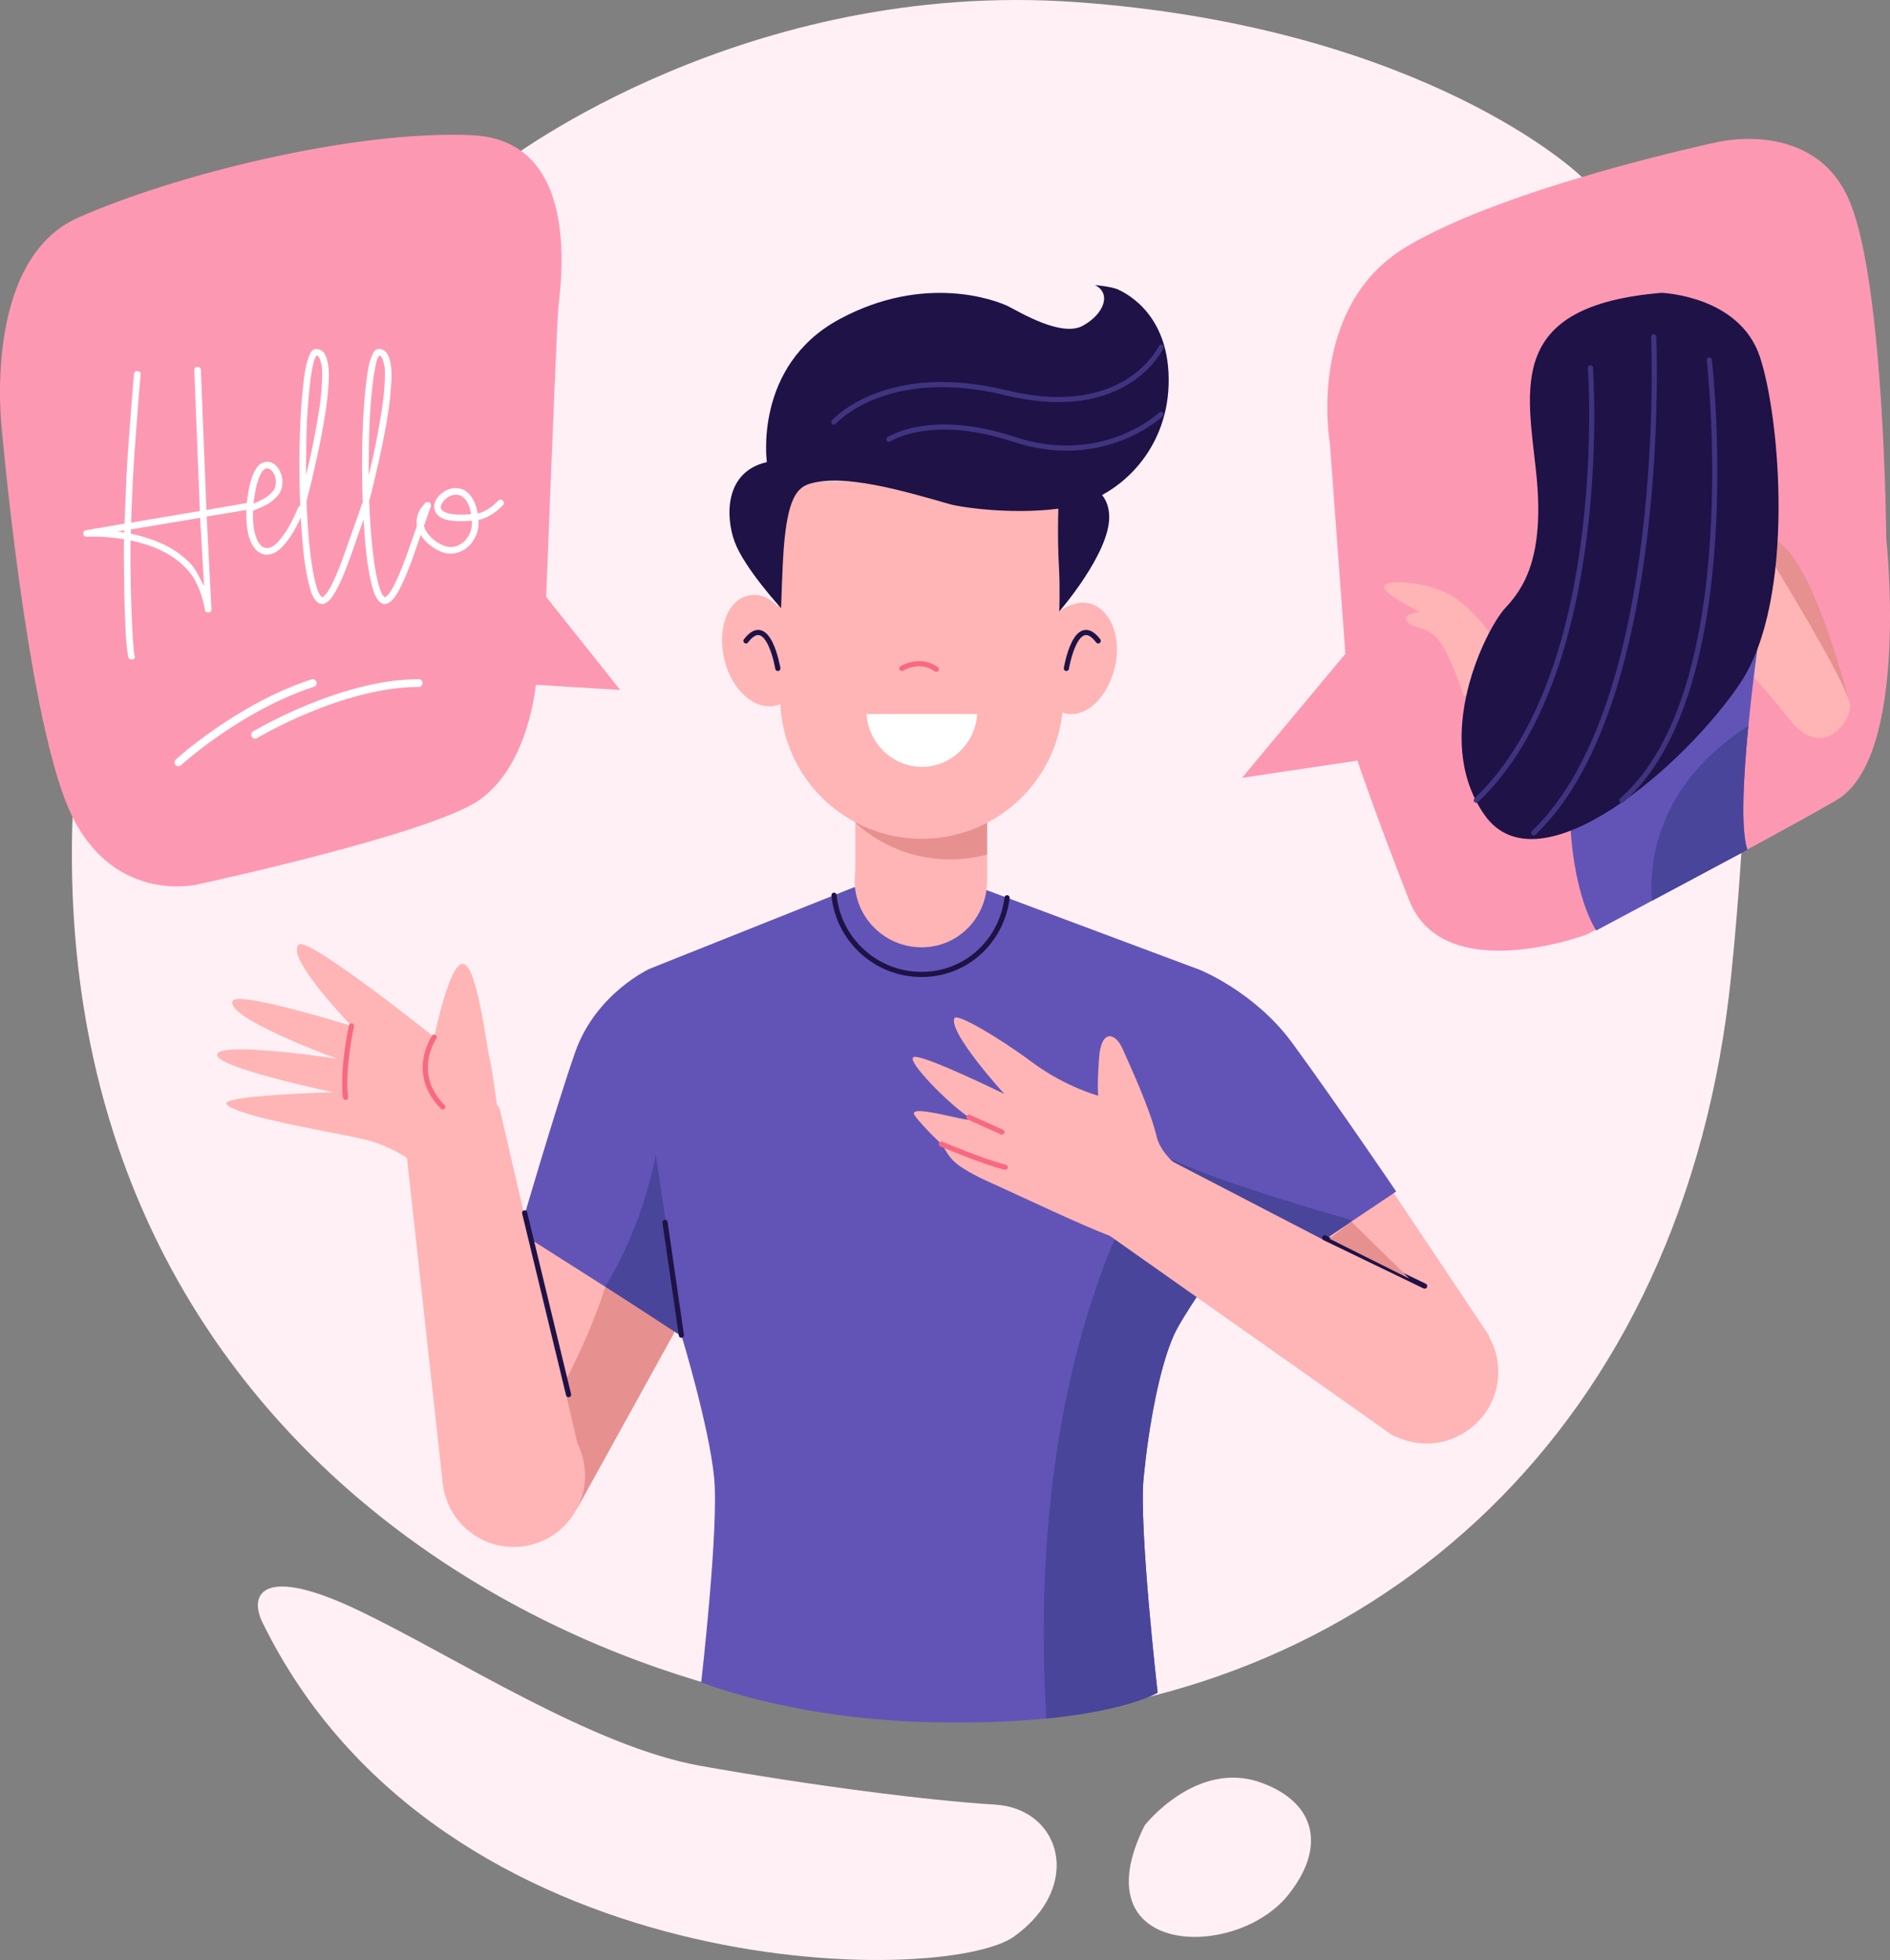 <?xml version="1.0" encoding="utf-8"?>
<!-- Generator: Adobe Illustrator 16.0.0, SVG Export Plug-In . SVG Version: 6.00 Build 0)  -->
<!DOCTYPE svg PUBLIC "-//W3C//DTD SVG 1.1//EN" "http://www.w3.org/Graphics/SVG/1.1/DTD/svg11.dtd">
<svg version="1.1" id="Layer_1" xmlns="http://www.w3.org/2000/svg" xmlns:xlink="http://www.w3.org/1999/xlink" x="0px" y="0px"
	 width="731.504px" height="758.423px" viewBox="0 0 731.504 758.423" enable-background="new 0 0 731.504 758.423"
	 xml:space="preserve">
<rect x="0" y="0" width="731.504" height="758.423" fill="#808080" stroke="none"/>
<g>
	<path fill="#FFF0F6" d="M196.075,62.318c0,0,92.057-70.668,220.488-61.497c125.994,8.997,188.49,59.996,196.99,68.996
		c9.211,9.753,83.586,40.095,56.497,307.483c-17.832,176.016-137.992,278.987-281.985,287.987S19.083,570.793,28.083,315.806
		C28.083,315.806,65.582,134.314,196.075,62.318z"/>
	<path fill="#FFB5B5" d="M212.055,440.984l-36,118l47.334,24.667l42-76c0,0-12-103.334-20.667-114.667
		C244.722,392.984,227.388,401.65,212.055,440.984z"/>
	<path fill="#E79090" d="M223.389,583.651l40.68-73.611c-13.162-6.564-28.242-13.606-29.765-12.223c0,0-11.211,38.184-38.358,71.532
		L223.389,583.651z"/>
	<path fill="#FFF0F6" d="M101.579,627.79c-5.381-10.996-0.001-22.499,37.498-4.5s89.996,52.497,131.994,59.997
		s88.495,13.499,113.994,14.999s34.497,31.499,7.499,50.998S170.575,768.783,101.579,627.79z"/>
	<path fill="#FFF0F6" d="M443.062,706.285c0,0,19.999-25.497,44.997-16.499c21.543,7.754,25.179,25.237,10.5,43.498
		C478.061,758.784,417.563,757.282,443.062,706.285z"/>
	<path fill="#FFB5B5" d="M507.926,414.499l68.556,102.569l-38.191,37.29l-62.164-60.629c0,0-18.363-102.395-13.339-115.748
		C462.787,377.981,481.885,381.271,507.926,414.499z"/>
	<path fill="#6254B6" d="M500.054,403.442c-14.407-19.633-35.582-28.125-35.582-28.125l-82.918-31h-23.5v-1h-27.5l-79,31.5
		c0,0-21,9.5-29,32.5s-21.5,69.5-21.5,69.5l62.667,39.833c0,0,10.668,35.001,12.668,55.001c1.926,19.257-5.001,79.333-5.001,79.333
		s34.505,13.834,86,15.334c68.667,2,90.667-11.334,90.667-11.334s-7.344-64.057-5.418-83.313c2-20,6.015-42.222,11.668-54.981
		c3.275-7.393,16.749-26.356,16.749-26.356l11.5,9.516l57.833-38.802C540.387,461.047,516.138,425.359,500.054,403.442z"/>
	<circle fill="#FFB5B5" cx="552.137" cy="531.235" r="27.334"/>
	<circle fill="#FFB5B5" cx="552.58" cy="530.883" r="27.334"/>
	<path fill="#FFB5B5" d="M382.054,340.458v-39.141h-51v34.38c0,1.653-0.259,3.364-0.259,5.116
		c0.003,14.227,11.663,25.758,25.89,25.754c14.227-0.003,25.372-11.538,25.369-25.765
		C382.054,340.688,382.054,340.661,382.054,340.458z"/>
	<path fill="none" stroke="#1E1247" stroke-width="2" stroke-linecap="round" stroke-linejoin="round" stroke-miterlimit="10" d="
		M322.797,346.41c1.704,17.216,16.226,30.662,33.889,30.657c17.319-0.004,31.03-12.941,33.091-29.676"/>
	<path fill="#E79090" d="M331.054,318.399c9.721,8.801,22.604,14.172,36.747,14.168c4.933-0.001,9.707-0.668,14.253-1.892v-29.358
		h-51V318.399z"/>
	<path fill="#FFB5B5" d="M421.647,233.489c-3.672-0.879-7.594,0.307-11.594,2.965v-50.137h-109v48.449
		c-3-3.566-7.355-5.289-11.586-4.277c-8.049,1.926-11.918,13.013-9.107,24.762c2.812,11.749,11.801,19.713,19.85,17.787
		c0.599-0.143,1.262-0.352,1.816-0.593c1.373,29.022,25.383,52.129,54.743,52.122c28.237-0.006,51.493-21.39,54.438-48.844
		c0.325,0.113,0.659,0.233,0.998,0.314c8.049,1.926,16.48-6.038,19.293-17.787C434.31,246.502,429.696,235.415,421.647,233.489z"/>
	<path fill="#FFFFFF" d="M335.429,276.317c0.531,11,9.887,20.42,21.38,20.417c11.491-0.003,20.839-9.417,21.37-20.417H335.429z"/>
	<path fill="#1E1247" d="M409.971,236.609c0,0,19.833-22.792,19.333-37.042s-17-13.75-18.5-12.75s-1.514,22.982-1,31.5
		C410.304,226.609,409.971,236.609,409.971,236.609z"/>
	<path fill="#1E1247" d="M302.304,235.317c0,0-14.25-15.5-18-25.75c-3.488-9.534-4-27,12.5-30.75c0,0-5.25-37.25,28-55.25
		s61-7.25,65.5-5s20.5,12,28.75,7.5s11.25-12.5,4.75-15.75c0,0,6.349,0.513,9,1.75c3.75,1.75,20.25,10.25,19.5,36.75
		s-20.25,44.25-39.25,47.5s-40.868,0.083-45.5-1.25c-18.899-5.438-40.478-11.62-53.75-8c-5.5,1.5-9,6-10.5,25.5
		C302.84,218.597,302.304,235.317,302.304,235.317z"/>
	<path fill="none" stroke="#F86980" stroke-width="2" stroke-linecap="round" stroke-linejoin="round" stroke-miterlimit="10" d="
		M349.054,258.65c0,0,7-4.333,13.333,0.334"/>
	<path fill="none" stroke="#1E1247" stroke-width="2" stroke-linecap="round" stroke-linejoin="round" stroke-miterlimit="10" d="
		M412.721,258.65c0,0,3.666-21.999,12.333-10.666"/>
	<path fill="none" stroke="#1E1247" stroke-width="2" stroke-linecap="round" stroke-linejoin="round" stroke-miterlimit="10" d="
		M301.055,258.65c0,0-3.666-21.999-12.333-10.666"/>
	<path fill="#FFB5B5" d="M157.389,446.984l14,127.334l54.794-4.153l-32.794-141.181c0,0-4.668-9.334-18.668-7.334
		C165.823,422.922,154.673,427.388,157.389,446.984z"/>
	<circle fill="#FFB5B5" cx="198.819" cy="570.989" r="27.608"/>
	<path fill="#FFB5B5" d="M192.387,427.984c0,0-1.667-13.333-3-19s-4.667-34.666-10-36s-11.333,28.333-11.333,28.333
		s-48.647-38.928-52.375-35.834c-5.625,4.668,20.375,31.501,20.375,31.501s-44.015-13.742-46-9.667
		c-3.167,6.501,40.333,22.333,40.333,22.333s-45.333-6.832-46.333-1.667c-0.99,5.116,45,14.667,45,14.667s-44.5,1.168-41.333,4.667
		c4.273,4.722,38.74,10.345,52.334,13.334c6.896,1.517,16.333,5.333,24.666,12.999C180.713,468.362,194.054,436.318,192.387,427.984
		z"/>
	<path fill="#FD98B3" d="M240.054,266.984l-32.667-2c0,0-2.667,31.334-22,44.667S76.054,342.317,76.054,342.317s-34,8.001-50-30.666
		S0.72,166.317,0.72,166.317s-7.999-65.334,29.334-82s107.302-34.095,152.666-32c43.332,2.001,34.001,59.334,33.334,67.334
		s-4.667,111.333-4.667,111.333L240.054,266.984z"/>
	<path fill="#FD98B3" d="M480.719,300.984l40-48l-6-81.333c0,0-9.334-52.667,29.333-76s120.667-40.667,120.667-40.667
		s37.999-9.332,51.333,23.334s14,130,14,130s9.334,84.666-19.333,101.333s-96.667,52-96.667,52s-55.332,20.667-68.666-13.333
		s-20-54-20-54L480.719,300.984z"/>
	<path fill="#E79090" d="M716.054,272.817c0,0-14.5-58.5-29.5-64c0,0-12,4.5-5.5,18S704.054,266.817,716.054,272.817z"/>
	<path fill="#FFB5B5" d="M566.554,269.317c0,0-6-18.5-11-23s-9-3-11-6s5-3.5,5-3.5s-16.5-8-13.5-10.5s19-0.5,27,5s13,13,13,13
		S581.554,265.817,566.554,269.317z"/>
	<g>
		<path fill="#FFFFFF" d="M97.021,195.794c0.066,0.341-0.018,0.646-0.255,0.918c-0.239,0.272-0.527,0.442-0.867,0.51l-15.9,2.649
			l1.835,35.88c0,0.815-0.408,1.223-1.224,1.223c-0.884,0-1.325-0.407-1.325-1.223c-0.407-2.039-0.851-3.823-1.325-5.352
			c-0.476-1.529-1.156-3.195-2.038-4.995c-0.884-1.801-2.039-3.482-3.466-5.045c-5.029-5.504-12.333-9.241-21.915-11.213
			c-0.068,4.077-0.068,8.562,0,13.455c0.067,4.893,0.187,9.53,0.357,13.913c0.168,4.383,0.356,8.154,0.561,11.314
			c0.203,3.16,0.407,5.079,0.611,5.759c0.339,0.815,0.102,1.358-0.714,1.631h-0.407c-0.612,0-1.02-0.272-1.224-0.815
			c-0.204-0.611-0.407-1.852-0.611-3.72c-0.204-1.87-0.374-4.112-0.51-6.728c-0.137-2.617-0.255-5.488-0.356-8.613
			c-0.103-3.126-0.171-6.269-0.204-9.429c-0.035-3.159-0.068-6.235-0.102-9.225c-0.035-2.989-0.018-5.673,0.051-8.052
			c-2.039-0.34-4.163-0.595-6.371-0.765c-2.209-0.169-4.502-0.255-6.88-0.255c-0.137,0-0.306,0.018-0.51,0.051
			c-0.204,0.035-0.407,0.051-0.611,0.051c-0.815,0-1.292-0.407-1.427-1.223c0-0.747,0.339-1.188,1.019-1.325l14.984-2.549
			c0.135-2.649,0.255-5.453,0.356-8.409c0.102-2.955,0.22-6.064,0.356-9.326c0.271-5.163,0.595-10.158,0.969-14.983
			c0.372-4.824,0.695-9.088,0.968-12.792c0.271-3.703,0.51-6.677,0.714-8.919s0.306-3.397,0.306-3.466
			c0.136-0.882,0.611-1.257,1.427-1.121c0.883,0.137,1.257,0.646,1.122,1.529c-0.408,4.484-0.749,8.579-1.02,12.282
			c-0.272,3.704-0.596,7.968-0.969,12.792c-0.374,4.826-0.697,9.82-0.968,14.983c-0.138,3.262-0.272,6.286-0.408,9.072
			c-0.137,2.787-0.239,5.437-0.306,7.95l26.604-4.485l-2.141-54.43c0-0.883,0.441-1.325,1.325-1.325
			c0.815,0,1.224,0.442,1.224,1.325l2.14,54.022l15.494-2.65C96.206,194.538,96.749,194.912,97.021,195.794z M45.343,205.682
			c0.475,0.068,0.934,0.137,1.376,0.203c0.441,0.069,0.9,0.138,1.376,0.204c0-0.339,0.033-0.611,0.103-0.815L45.343,205.682z
			 M77.45,200.381l-26.807,4.485v1.631c3.465,0.748,6.59,1.666,9.377,2.752c5.912,2.242,10.703,5.436,14.372,9.581
			c0.408,0.475,0.831,1.086,1.274,1.835c0.441,0.747,0.866,1.494,1.274,2.242c0.407,0.747,0.78,1.479,1.121,2.191
			c0.339,0.714,0.645,1.274,0.917,1.682L77.45,200.381z"/>
		<path fill="#FFFFFF" d="M103.34,214.651h-0.204c-1.427-0.068-2.701-0.628-3.822-1.682c-1.121-1.053-2.022-2.531-2.701-4.435
			c-1.154-3.466-1.528-7.882-1.121-13.251c0.204-2.446,0.543-4.755,1.02-6.931c0.475-2.174,1.086-4.042,1.835-5.606
			c0.882-1.835,1.835-2.989,2.854-3.466c1.02-0.475,1.8-0.678,2.345-0.611c1.154,0.068,2.191,0.51,3.108,1.325
			c0.918,0.815,1.613,1.903,2.09,3.262c0.543,1.36,0.696,2.94,0.459,4.74c-0.239,1.801-1.139,3.414-2.701,4.841
			c-1.427,1.36-3.024,2.431-4.791,3.211c-1.768,0.782-3.024,1.31-3.771,1.58c-0.068,1.903-0.018,3.721,0.153,5.453
			c0.169,1.733,0.492,3.279,0.968,4.638c0.951,2.787,2.345,4.248,4.18,4.383c0.407,0,0.984-0.135,1.732-0.407
			c0.747-0.271,1.631-0.951,2.65-2.039c1.02-1.086,2.174-2.649,3.466-4.688c1.29-2.038,2.717-4.857,4.28-8.46
			c0.34-0.815,0.883-1.053,1.632-0.714c0.815,0.341,1.053,0.884,0.713,1.631c-2.583,6.049-5.132,10.466-7.645,13.251
			C107.825,213.326,105.582,214.651,103.34,214.651z M103.442,181.219c-1.02,0-1.938,0.884-2.753,2.649
			c-0.611,1.292-1.139,2.905-1.579,4.842c-0.443,1.937-0.765,3.993-0.969,6.167c0.883-0.339,1.952-0.831,3.211-1.479
			c1.257-0.645,2.396-1.442,3.414-2.395c1.155-1.087,1.8-2.259,1.938-3.517c0.135-1.257,0.033-2.36-0.307-3.313
			c-0.341-0.882-0.781-1.596-1.324-2.14C104.528,181.49,103.985,181.219,103.442,181.219z"/>
		<path fill="#FFFFFF" d="M124.743,233.712c-0.68,0-1.291-0.222-1.835-0.662c-0.544-0.443-1.003-0.969-1.376-1.58
			c-0.374-0.612-0.68-1.224-0.917-1.835c-0.239-0.611-0.392-1.088-0.459-1.427c-0.884-2.787-1.699-6.864-2.446-12.231
			c-0.544-4.756-0.985-10.193-1.325-16.309c-0.341-6.116-0.509-12.604-0.509-19.469c0-5.844,0.117-11.365,0.356-16.563
			c0.237-5.198,0.594-9.836,1.07-13.914c0.204-2.174,0.441-4.093,0.713-5.759c0.271-1.664,0.577-3.073,0.918-4.229
			c0.339-1.155,0.765-2.226,1.273-3.211c0.51-0.984,1.239-1.479,2.192-1.479c1.223,0,2.242,0.51,3.058,1.529
			c0.747,1.088,1.274,2.686,1.58,4.791c0.306,2.106,0.321,4.825,0.051,8.154c-0.137,2.515-0.426,5.335-0.866,8.46
			c-0.443,3.126-1.037,6.625-1.784,10.499c-0.611,3.194-1.258,6.304-1.937,9.326c-0.68,3.024-1.292,5.692-1.835,8.001
			c-0.545,2.312-1.189,4.893-1.937,7.747c0,0.068-0.035,0.102-0.102,0.102c0.271,7.477,0.747,14.135,1.427,19.979
			c0.679,5.844,1.494,10.295,2.446,13.353c0.543,1.767,1.02,2.888,1.427,3.364c0.408,0.475,0.679,0.746,0.815,0.815
			c0.136-0.069,0.543-0.426,1.224-1.07c0.678-0.646,1.596-2.158,2.752-4.536c1.562-3.126,3.328-7.543,5.3-13.251
			c0.815-2.378,1.596-4.603,2.345-6.676c0.747-2.072,1.392-3.874,1.937-5.402c0.543-1.529,1.121-3.211,1.733-5.046
			c0.271-0.747,0.815-1.02,1.631-0.815c0.339,0.068,0.594,0.255,0.764,0.561c0.169,0.306,0.187,0.629,0.052,0.969
			c-0.612,1.834-1.19,3.517-1.733,5.045c-0.545,1.529-1.189,3.348-1.937,5.453c-0.748,2.107-1.529,4.35-2.345,6.728
			c-1.563,4.485-2.939,8.068-4.128,10.754c-1.189,2.684-2.242,4.739-3.159,6.166c-0.918,1.428-1.733,2.378-2.446,2.854
			c-0.714,0.475-1.31,0.747-1.784,0.815H124.743z M122.501,137.593c-0.068,0.068-0.204,0.272-0.408,0.611
			c-0.203,0.341-0.425,0.952-0.662,1.835c-0.239,0.884-0.494,2.106-0.765,3.669c-0.272,1.564-0.545,3.603-0.815,6.116
			c-0.407,3.466-0.73,7.458-0.968,11.977c-0.239,4.52-0.357,9.326-0.357,14.423c-0.068,1.36-0.102,2.668-0.102,3.925
			c0,1.258,0,2.532,0,3.822c0.543-2.174,1.121-4.638,1.732-7.391c0.612-2.752,1.188-5.622,1.733-8.612
			c0.747-3.805,1.341-7.253,1.783-10.346c0.441-3.092,0.729-5.861,0.866-8.308c0.271-3.873,0.237-6.591-0.102-8.154
			c-0.341-1.562-0.68-2.548-1.02-2.956C123.077,137.797,122.771,137.593,122.501,137.593z"/>
		<path fill="#FFFFFF" d="M149.003,233.712c-0.68,0-1.291-0.222-1.835-0.662c-0.544-0.443-1.003-0.969-1.376-1.58
			c-0.374-0.612-0.68-1.224-0.917-1.835c-0.239-0.611-0.392-1.088-0.459-1.427c-0.884-2.787-1.699-6.864-2.446-12.231
			c-0.544-4.756-0.985-10.193-1.325-16.309c-0.341-6.116-0.509-12.604-0.509-19.469c0-5.844,0.117-11.365,0.356-16.563
			c0.237-5.198,0.594-9.836,1.07-13.914c0.204-2.174,0.441-4.093,0.713-5.759c0.271-1.664,0.577-3.073,0.918-4.229
			c0.339-1.155,0.765-2.226,1.273-3.211c0.51-0.984,1.239-1.479,2.192-1.479c1.223,0,2.242,0.51,3.058,1.529
			c0.747,1.088,1.274,2.686,1.58,4.791c0.306,2.106,0.321,4.825,0.051,8.154c-0.137,2.515-0.426,5.335-0.866,8.46
			c-0.443,3.126-1.037,6.625-1.784,10.499c-0.611,3.194-1.258,6.304-1.937,9.326c-0.68,3.024-1.292,5.692-1.835,8.001
			c-0.545,2.312-1.189,4.893-1.937,7.747c0,0.068-0.035,0.102-0.102,0.102c0.271,7.477,0.747,14.135,1.427,19.979
			c0.679,5.844,1.494,10.295,2.446,13.353c0.543,1.767,1.02,2.888,1.427,3.364c0.408,0.475,0.679,0.746,0.815,0.815
			c0.136-0.069,0.543-0.426,1.224-1.07c0.678-0.646,1.596-2.158,2.752-4.536c1.562-3.126,3.328-7.543,5.3-13.251
			c0.815-2.378,1.596-4.603,2.345-6.676c0.747-2.072,1.392-3.874,1.937-5.402c0.543-1.529,1.121-3.211,1.733-5.046
			c0.271-0.747,0.815-1.02,1.631-0.815c0.339,0.068,0.594,0.255,0.764,0.561c0.169,0.306,0.187,0.629,0.052,0.969
			c-0.612,1.834-1.19,3.517-1.733,5.045c-0.545,1.529-1.189,3.348-1.937,5.453c-0.748,2.107-1.529,4.35-2.345,6.728
			c-1.563,4.485-2.939,8.068-4.128,10.754c-1.189,2.684-2.242,4.739-3.159,6.166c-0.918,1.428-1.733,2.378-2.446,2.854
			c-0.714,0.475-1.31,0.747-1.784,0.815H149.003z M146.761,137.593c-0.068,0.068-0.204,0.272-0.408,0.611
			c-0.203,0.341-0.425,0.952-0.662,1.835c-0.239,0.884-0.494,2.106-0.765,3.669c-0.272,1.564-0.545,3.603-0.815,6.116
			c-0.407,3.466-0.73,7.458-0.968,11.977c-0.239,4.52-0.357,9.326-0.357,14.423c-0.068,1.36-0.102,2.668-0.102,3.925
			c0,1.258,0,2.532,0,3.822c0.543-2.174,1.121-4.638,1.732-7.391c0.612-2.752,1.188-5.622,1.733-8.612
			c0.747-3.805,1.341-7.253,1.783-10.346c0.441-3.092,0.729-5.861,0.866-8.308c0.271-3.873,0.237-6.591-0.102-8.154
			c-0.341-1.562-0.68-2.548-1.02-2.956C147.337,137.797,147.031,137.593,146.761,137.593z"/>
		<path fill="#FFFFFF" d="M174.383,214.243c-1.292,0-2.566-0.271-3.822-0.815c-1.259-0.543-2.446-1.223-3.567-2.038
			c-1.122-0.815-2.123-1.749-3.008-2.804c-0.882-1.053-1.528-2.089-1.937-3.108c-0.815-1.835-1.001-3.686-0.561-5.556
			c0.443-1.868,1.444-3.583,3.007-5.146c0.612-0.612,1.224-0.612,1.835,0c0.611,0.611,0.611,1.223,0,1.834
			c-2.446,2.446-3.091,5.063-1.937,7.849c0.341,0.815,0.866,1.648,1.58,2.497c0.713,0.851,1.545,1.631,2.497,2.345
			c0.951,0.714,1.97,1.292,3.058,1.732c1.087,0.443,2.141,0.663,3.16,0.663c0.951-0.067,1.937-0.34,2.956-0.815
			c1.02-0.475,1.901-1.155,2.65-2.039c0.611-0.678,1.172-1.613,1.682-2.803c0.51-1.188,0.729-2.701,0.662-4.536
			c-1.495,0.138-2.956,0.204-4.383,0.204s-2.752-0.102-3.976-0.306c-1.427-0.204-2.565-0.543-3.414-1.02
			c-0.851-0.475-1.479-1.002-1.886-1.58c-0.408-0.576-0.663-1.137-0.765-1.682c-0.102-0.543-0.152-0.984-0.152-1.325
			c0.066-0.882,0.339-1.732,0.815-2.548c0.475-0.815,1.104-1.545,1.885-2.191c0.781-0.646,1.631-1.173,2.549-1.58
			c0.917-0.408,1.886-0.611,2.905-0.611c0.543,0,1.223,0.086,2.038,0.255c0.815,0.17,1.646,0.596,2.497,1.273
			c0.85,0.681,1.647,1.666,2.396,2.956c0.747,1.292,1.325,3.059,1.732,5.301c0.883-0.136,1.749-0.424,2.6-0.866
			c0.849-0.441,1.631-0.918,2.345-1.428c0.713-0.51,1.325-1.001,1.834-1.478c0.51-0.475,0.9-0.849,1.173-1.121
			c0.611-0.612,1.223-0.612,1.835,0c0.543,0.611,0.543,1.189,0,1.732c-0.408,0.408-0.953,0.918-1.631,1.529
			c-0.681,0.611-1.428,1.189-2.243,1.732c-0.815,0.545-1.699,1.037-2.649,1.479c-0.953,0.442-1.938,0.764-2.956,0.968
			c0.135,2.312-0.138,4.214-0.815,5.708c-0.681,1.496-1.394,2.686-2.141,3.567c-0.953,1.156-2.107,2.057-3.466,2.701
			c-1.36,0.646-2.719,1.004-4.077,1.07H174.383z M176.421,191.411h-0.102c-1.427,0.068-2.701,0.611-3.822,1.631
			s-1.75,2.005-1.886,2.956c-0.068,0.952,0.407,1.648,1.427,2.09c1.02,0.442,1.901,0.697,2.65,0.765
			c1.154,0.203,2.396,0.306,3.721,0.306s2.632-0.067,3.924-0.204c-0.407-2.65-1.189-4.587-2.345-5.811
			C178.97,191.989,177.779,191.411,176.421,191.411z"/>
	</g>
	<path fill="none" stroke="#FFFFFF" stroke-width="3" stroke-linecap="round" stroke-linejoin="round" stroke-miterlimit="10" d="
		M98.721,284.316c0,0,33.333-20,63.333-20"/>
	<path fill="none" stroke="#FFFFFF" stroke-width="3" stroke-linecap="round" stroke-linejoin="round" stroke-miterlimit="10" d="
		M69.054,294.983c0,0,23.333-21.333,52-30.667"/>
	
		<line fill="none" stroke="#1E1247" stroke-width="2" stroke-linecap="round" stroke-linejoin="round" stroke-miterlimit="10" x1="203.054" y1="469.317" x2="220.054" y2="539.65"/>
	<path fill="none" stroke="#F86980" stroke-width="2" stroke-linecap="round" stroke-linejoin="round" stroke-miterlimit="10" d="
		M136.054,396.984c0,0-3.666,15.999-2.333,27.666"/>
	<path fill="none" stroke="#F86980" stroke-width="2" stroke-linecap="round" stroke-linejoin="round" stroke-miterlimit="10" d="
		M168.054,401.317c0,0-9.667,14,3.333,27"/>
	<path fill="#FFB5B5" d="M684.054,214.317c0,0,30.5,49,32,58.5c0.795,5.037-10,22.5-23.5,5.5s-22-25-22-25
		S669.054,219.317,684.054,214.317z"/>
	<path fill="#6254B6" d="M681.554,241.317c0,0-10.75,71.5-5.25,87.5l-58.5,31.25c0,0-9.75-13.75-10.25-47.75
		S636.054,228.817,681.554,241.317z"/>
	<path fill="#1E1247" d="M643.054,113.317c0,0,30,1,38,24.5s14,94.5-7.5,126.5s-78,81-99,51s1-72.5,8-80s15.5-19.5,12-52.5
		S583.054,118.317,643.054,113.317z"/>
	<path fill="none" stroke="#40337F" stroke-width="2" stroke-linecap="round" stroke-linejoin="round" stroke-miterlimit="10" d="
		M322.721,163.317c0,0,20-22.666,66.667-11.333s60-17.667,60-17.667"/>
	<path fill="none" stroke="#40337F" stroke-width="2" stroke-linecap="round" stroke-linejoin="round" stroke-miterlimit="10" d="
		M344.055,169.984c0,0,16-10.667,48.333,0c34.735,11.46,57-9.667,57-9.667"/>
	<path fill="none" stroke="#40337F" stroke-width="2" stroke-linecap="round" stroke-linejoin="round" stroke-miterlimit="10" d="
		M661.554,139.317c0,0,14.834,127.666-33.833,170.333"/>
	<path fill="none" stroke="#40337F" stroke-width="2" stroke-linecap="round" stroke-linejoin="round" stroke-miterlimit="10" d="
		M640.054,130.317c0,0,6.166,142-46.5,192"/>
	<path fill="none" stroke="#40337F" stroke-width="2" stroke-linecap="round" stroke-linejoin="round" stroke-miterlimit="10" d="
		M615.554,142.317c0,0,8.499,117.333-44.167,167.333"/>
	<path fill="#49459B" d="M234.304,497.817l30.25,19.75l-10.75-70.75C253.804,446.817,249.554,472.817,234.304,497.817z"/>
	
		<line fill="none" stroke="#1E1247" stroke-width="2" stroke-linecap="round" stroke-linejoin="round" stroke-miterlimit="10" x1="263.721" y1="516.65" x2="257.387" y2="472.984"/>
	<path fill="#49459B" d="M522.721,471.984c0,0-58.334-16.333-73.667-25.667c0,0-53,70-44.09,218.671
		c31.763-3.14,43.091-10.004,43.091-10.004s-7.344-64.057-5.418-83.313c2-20,6.015-42.222,11.668-54.981
		c3.275-7.393,16.749-26.356,16.749-26.356l11.5,9.516l40.45-27.14L522.721,471.984z"/>
	<path fill="#FFB5B5" d="M449.524,447.239l113.714,58.984l-23.636,49.608l-120.549-85.015c0,0-6.324-4.214,0.592-16.55
		C424.04,446.429,432.227,437.64,449.524,447.239z"/>
	<path fill="#FFB5B5" d="M460.055,454.317c0,0-10.395-6.221-12.333-14.333c-2.668-11.167-10.668-28.334-13.334-34.334
		s-8.182-7.622-9,3.667c-0.834,11.5-0.333,14.667-0.333,14.667s-12.667-3.333-25.667-13s-29.148-19.067-30-17
		c-2.333,5.666,19.334,29.333,19.334,29.333s-31.333-15.333-35-14.333s14.333,19,21.333,23.333s-25-6.334-21-0.667
		c1.663,2.356,5.517,6.556,10.289,11.043c1.265,1.189,2.134,4.725,6.377,7.957c4.995,3.806,13.495,7.341,15.667,8.334
		c11.667,5.333,32.499,15.167,42.166,18.833S461.055,466.317,460.055,454.317z"/>
	
		<line fill="none" stroke="#1E1247" stroke-width="2" stroke-linecap="round" stroke-linejoin="round" stroke-miterlimit="10" x1="512.721" y1="478.984" x2="551.387" y2="497.65"/>
	<path fill="none" stroke="#F86980" stroke-width="2" stroke-linecap="round" stroke-linejoin="round" stroke-miterlimit="10" d="
		M364.344,442.693c0,0,16.377,6.957,24.71,8.957"/>
	
		<line fill="none" stroke="#F86980" stroke-width="2" stroke-linecap="round" stroke-linejoin="round" stroke-miterlimit="10" x1="375.055" y1="432.317" x2="387.804" y2="438.067"/>
	<polygon fill="#E79090" points="523.004,472.709 545.554,494.817 514.554,479.317 	"/>
	<path fill="#49459B" d="M676.69,280.843c-37.207,23.876-38.366,55.769-37.312,67.699l36.926-19.725
		C673.636,321.055,674.792,300.229,676.69,280.843z"/>
</g>
</svg>
